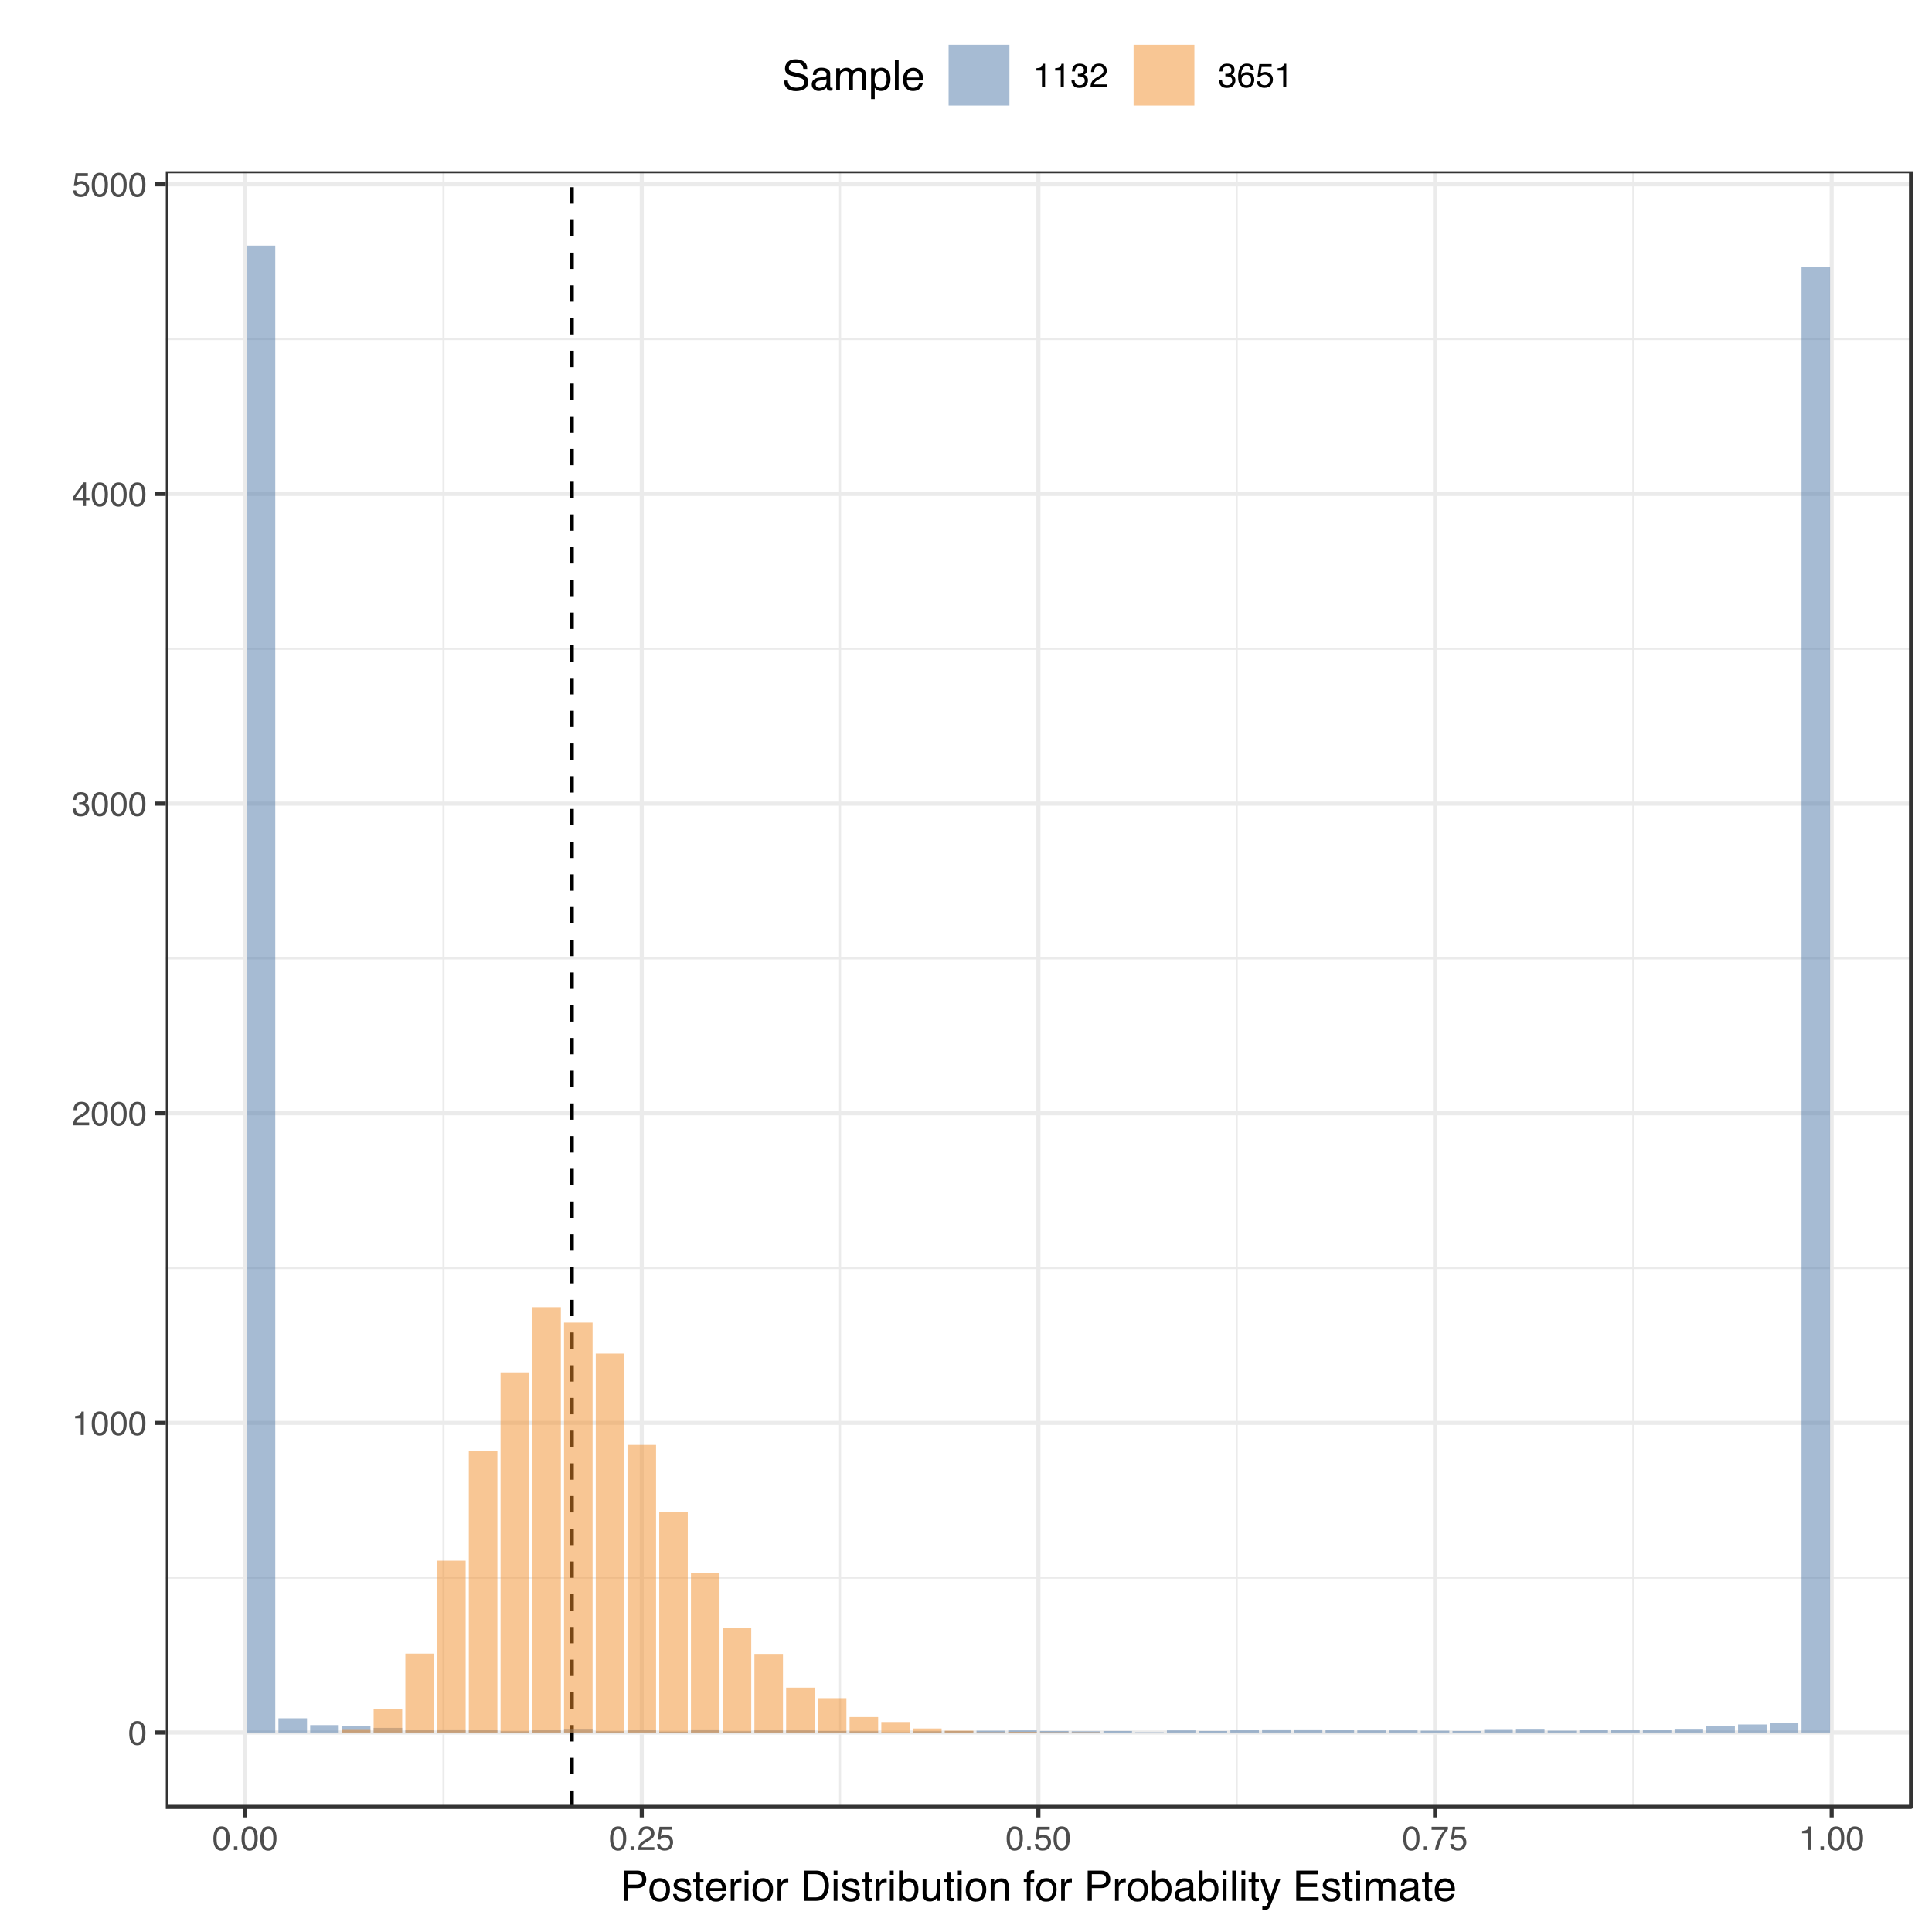 <?xml version="1.0" encoding="UTF-8"?>
<svg xmlns="http://www.w3.org/2000/svg" xmlns:xlink="http://www.w3.org/1999/xlink" width="504pt" height="504pt" viewBox="0 0 504 504" version="1.1">
<defs>
<g>
<symbol overflow="visible" id="glyph0-0">
<path style="stroke:none;" d="M 0.281 0 L 0.281 -6.312 L 5.297 -6.312 L 5.297 0 Z M 4.5 -0.797 L 4.5 -5.516 L 1.078 -5.516 L 1.078 -0.797 Z M 4.5 -0.797 "/>
</symbol>
<symbol overflow="visible" id="glyph0-1">
<path style="stroke:none;" d="M 2.375 -6.156 C 3.176 -6.156 3.754 -5.828 4.109 -5.172 C 4.379 -4.66 4.516 -3.961 4.516 -3.078 C 4.516 -2.242 4.391 -1.555 4.141 -1.016 C 3.785 -0.223 3.195 0.172 2.375 0.172 C 1.633 0.172 1.082 -0.148 0.719 -0.797 C 0.426 -1.328 0.281 -2.047 0.281 -2.953 C 0.281 -3.648 0.367 -4.25 0.547 -4.75 C 0.879 -5.688 1.488 -6.156 2.375 -6.156 Z M 2.375 -0.531 C 2.77 -0.531 3.086 -0.707 3.328 -1.062 C 3.566 -1.426 3.688 -2.086 3.688 -3.047 C 3.688 -3.754 3.598 -4.332 3.422 -4.781 C 3.254 -5.227 2.922 -5.453 2.422 -5.453 C 1.973 -5.453 1.641 -5.238 1.422 -4.812 C 1.211 -4.383 1.109 -3.754 1.109 -2.922 C 1.109 -2.297 1.176 -1.789 1.312 -1.406 C 1.52 -0.82 1.875 -0.531 2.375 -0.531 Z M 2.375 -0.531 "/>
</symbol>
<symbol overflow="visible" id="glyph0-2">
<path style="stroke:none;" d="M 0.844 -4.359 L 0.844 -4.953 C 1.395 -5.004 1.781 -5.094 2 -5.219 C 2.227 -5.344 2.395 -5.645 2.5 -6.125 L 3.109 -6.125 L 3.109 0 L 2.297 0 L 2.297 -4.359 Z M 0.844 -4.359 "/>
</symbol>
<symbol overflow="visible" id="glyph0-3">
<path style="stroke:none;" d="M 0.281 0 C 0.301 -0.531 0.406 -0.988 0.594 -1.375 C 0.789 -1.77 1.164 -2.129 1.719 -2.453 L 2.547 -2.922 C 2.91 -3.141 3.164 -3.328 3.312 -3.484 C 3.551 -3.711 3.672 -3.984 3.672 -4.297 C 3.672 -4.648 3.562 -4.93 3.344 -5.141 C 3.133 -5.359 2.848 -5.469 2.484 -5.469 C 1.961 -5.469 1.598 -5.266 1.391 -4.859 C 1.285 -4.648 1.227 -4.352 1.219 -3.969 L 0.422 -3.969 C 0.43 -4.5 0.531 -4.938 0.719 -5.281 C 1.051 -5.875 1.645 -6.172 2.5 -6.172 C 3.195 -6.172 3.707 -5.977 4.031 -5.594 C 4.363 -5.219 4.531 -4.797 4.531 -4.328 C 4.531 -3.836 4.352 -3.414 4 -3.062 C 3.801 -2.863 3.441 -2.617 2.922 -2.328 L 2.344 -2 C 2.062 -1.844 1.836 -1.695 1.672 -1.562 C 1.391 -1.312 1.211 -1.035 1.141 -0.734 L 4.5 -0.734 L 4.5 0 Z M 0.281 0 "/>
</symbol>
<symbol overflow="visible" id="glyph0-4">
<path style="stroke:none;" d="M 2.281 0.172 C 1.551 0.172 1.02 -0.023 0.688 -0.422 C 0.363 -0.828 0.203 -1.316 0.203 -1.891 L 1.016 -1.891 C 1.047 -1.492 1.117 -1.203 1.234 -1.016 C 1.441 -0.691 1.805 -0.531 2.328 -0.531 C 2.734 -0.531 3.055 -0.641 3.297 -0.859 C 3.547 -1.078 3.672 -1.359 3.672 -1.703 C 3.672 -2.129 3.539 -2.426 3.281 -2.594 C 3.031 -2.758 2.672 -2.844 2.203 -2.844 C 2.148 -2.844 2.098 -2.844 2.047 -2.844 C 1.992 -2.844 1.941 -2.844 1.891 -2.844 L 1.891 -3.516 C 1.973 -3.516 2.039 -3.508 2.094 -3.5 C 2.145 -3.5 2.203 -3.5 2.266 -3.5 C 2.555 -3.5 2.797 -3.547 2.984 -3.641 C 3.305 -3.797 3.469 -4.082 3.469 -4.5 C 3.469 -4.801 3.359 -5.035 3.141 -5.203 C 2.922 -5.367 2.672 -5.453 2.391 -5.453 C 1.867 -5.453 1.508 -5.281 1.312 -4.938 C 1.207 -4.75 1.145 -4.477 1.125 -4.125 L 0.359 -4.125 C 0.359 -4.582 0.453 -4.973 0.641 -5.297 C 0.953 -5.867 1.504 -6.156 2.297 -6.156 C 2.93 -6.156 3.422 -6.016 3.766 -5.734 C 4.109 -5.461 4.281 -5.062 4.281 -4.531 C 4.281 -4.145 4.176 -3.836 3.969 -3.609 C 3.844 -3.461 3.68 -3.348 3.484 -3.266 C 3.805 -3.172 4.055 -3 4.234 -2.75 C 4.422 -2.5 4.516 -2.191 4.516 -1.828 C 4.516 -1.234 4.316 -0.75 3.922 -0.375 C 3.535 -0.008 2.988 0.172 2.281 0.172 Z M 2.281 0.172 "/>
</symbol>
<symbol overflow="visible" id="glyph0-5">
<path style="stroke:none;" d="M 2.906 -2.172 L 2.906 -4.969 L 0.938 -2.172 Z M 2.922 0 L 2.922 -1.5 L 0.219 -1.5 L 0.219 -2.266 L 3.047 -6.172 L 3.688 -6.172 L 3.688 -2.172 L 4.594 -2.172 L 4.594 -1.5 L 3.688 -1.5 L 3.688 0 Z M 2.922 0 "/>
</symbol>
<symbol overflow="visible" id="glyph0-6">
<path style="stroke:none;" d="M 1.094 -1.562 C 1.133 -1.125 1.336 -0.82 1.703 -0.656 C 1.879 -0.57 2.094 -0.531 2.344 -0.531 C 2.801 -0.531 3.141 -0.676 3.359 -0.969 C 3.578 -1.258 3.688 -1.582 3.688 -1.938 C 3.688 -2.363 3.555 -2.691 3.297 -2.922 C 3.035 -3.16 2.719 -3.281 2.344 -3.281 C 2.082 -3.281 1.852 -3.227 1.656 -3.125 C 1.469 -3.02 1.305 -2.879 1.172 -2.703 L 0.5 -2.734 L 0.969 -6.047 L 4.172 -6.047 L 4.172 -5.297 L 1.562 -5.297 L 1.297 -3.594 C 1.43 -3.695 1.566 -3.773 1.703 -3.828 C 1.93 -3.93 2.195 -3.984 2.5 -3.984 C 3.062 -3.984 3.535 -3.801 3.922 -3.438 C 4.316 -3.07 4.516 -2.609 4.516 -2.047 C 4.516 -1.461 4.332 -0.945 3.969 -0.5 C 3.613 -0.062 3.047 0.156 2.266 0.156 C 1.754 0.156 1.305 0.016 0.922 -0.266 C 0.547 -0.547 0.332 -0.977 0.281 -1.562 Z M 1.094 -1.562 "/>
</symbol>
<symbol overflow="visible" id="glyph0-7">
<path style="stroke:none;" d="M 0.75 -0.938 L 1.656 -0.938 L 1.656 0 L 0.75 0 Z M 0.75 -0.938 "/>
</symbol>
<symbol overflow="visible" id="glyph0-8">
<path style="stroke:none;" d="M 4.594 -6.047 L 4.594 -5.375 C 4.395 -5.176 4.129 -4.836 3.797 -4.359 C 3.473 -3.891 3.188 -3.379 2.938 -2.828 C 2.688 -2.297 2.5 -1.812 2.375 -1.375 C 2.289 -1.082 2.18 -0.625 2.047 0 L 1.203 0 C 1.391 -1.176 1.816 -2.344 2.484 -3.5 C 2.879 -4.188 3.289 -4.773 3.719 -5.266 L 0.328 -5.266 L 0.328 -6.047 Z M 4.594 -6.047 "/>
</symbol>
<symbol overflow="visible" id="glyph0-9">
<path style="stroke:none;" d="M 2.578 -6.172 C 3.266 -6.172 3.742 -5.992 4.016 -5.641 C 4.285 -5.285 4.422 -4.922 4.422 -4.547 L 3.656 -4.547 C 3.602 -4.785 3.531 -4.973 3.438 -5.109 C 3.25 -5.367 2.961 -5.5 2.578 -5.5 C 2.148 -5.5 1.805 -5.297 1.547 -4.891 C 1.297 -4.492 1.156 -3.926 1.125 -3.188 C 1.301 -3.445 1.523 -3.641 1.797 -3.766 C 2.047 -3.879 2.32 -3.938 2.625 -3.938 C 3.133 -3.938 3.582 -3.77 3.969 -3.438 C 4.352 -3.113 4.547 -2.625 4.547 -1.969 C 4.547 -1.414 4.363 -0.922 4 -0.484 C 3.633 -0.055 3.117 0.156 2.453 0.156 C 1.867 0.156 1.367 -0.062 0.953 -0.5 C 0.535 -0.938 0.328 -1.672 0.328 -2.703 C 0.328 -3.461 0.422 -4.109 0.609 -4.641 C 0.961 -5.66 1.617 -6.172 2.578 -6.172 Z M 2.516 -0.531 C 2.922 -0.531 3.223 -0.664 3.422 -0.938 C 3.629 -1.207 3.734 -1.531 3.734 -1.906 C 3.734 -2.219 3.641 -2.516 3.453 -2.797 C 3.273 -3.086 2.953 -3.234 2.484 -3.234 C 2.148 -3.234 1.859 -3.125 1.609 -2.906 C 1.359 -2.688 1.234 -2.352 1.234 -1.906 C 1.234 -1.52 1.344 -1.191 1.562 -0.922 C 1.789 -0.66 2.109 -0.531 2.516 -0.531 Z M 2.516 -0.531 "/>
</symbol>
<symbol overflow="visible" id="glyph1-0">
<path style="stroke:none;" d="M 0.359 0 L 0.359 -7.891 L 6.625 -7.891 L 6.625 0 Z M 5.625 -0.984 L 5.625 -6.906 L 1.344 -6.906 L 1.344 -0.984 Z M 5.625 -0.984 "/>
</symbol>
<symbol overflow="visible" id="glyph1-1">
<path style="stroke:none;" d="M 0.938 -7.891 L 4.484 -7.891 C 5.191 -7.891 5.758 -7.691 6.188 -7.297 C 6.613 -6.898 6.828 -6.344 6.828 -5.625 C 6.828 -5.008 6.633 -4.473 6.25 -4.016 C 5.875 -3.555 5.285 -3.328 4.484 -3.328 L 2.016 -3.328 L 2.016 0 L 0.938 0 Z M 5.75 -5.625 C 5.75 -6.207 5.535 -6.602 5.109 -6.812 C 4.867 -6.914 4.547 -6.969 4.141 -6.969 L 2.016 -6.969 L 2.016 -4.234 L 4.141 -4.234 C 4.617 -4.234 5.004 -4.332 5.297 -4.531 C 5.598 -4.738 5.75 -5.102 5.75 -5.625 Z M 5.75 -5.625 "/>
</symbol>
<symbol overflow="visible" id="glyph1-2">
<path style="stroke:none;" d="M 2.984 -0.625 C 3.629 -0.625 4.07 -0.863 4.312 -1.344 C 4.551 -1.832 4.672 -2.375 4.672 -2.969 C 4.672 -3.508 4.582 -3.945 4.406 -4.281 C 4.133 -4.812 3.664 -5.078 3 -5.078 C 2.406 -5.078 1.973 -4.848 1.703 -4.391 C 1.441 -3.941 1.312 -3.398 1.312 -2.766 C 1.312 -2.148 1.441 -1.641 1.703 -1.234 C 1.973 -0.828 2.398 -0.625 2.984 -0.625 Z M 3.031 -5.922 C 3.77 -5.922 4.395 -5.672 4.906 -5.172 C 5.414 -4.68 5.672 -3.957 5.672 -3 C 5.672 -2.07 5.445 -1.305 5 -0.703 C 4.551 -0.098 3.852 0.203 2.906 0.203 C 2.113 0.203 1.484 -0.062 1.016 -0.594 C 0.547 -1.125 0.312 -1.844 0.312 -2.75 C 0.312 -3.719 0.555 -4.488 1.047 -5.062 C 1.535 -5.633 2.195 -5.922 3.031 -5.922 Z M 3 -5.891 Z M 3 -5.891 "/>
</symbol>
<symbol overflow="visible" id="glyph1-3">
<path style="stroke:none;" d="M 1.281 -1.812 C 1.312 -1.488 1.395 -1.238 1.531 -1.062 C 1.77 -0.75 2.191 -0.594 2.797 -0.594 C 3.148 -0.594 3.461 -0.672 3.734 -0.828 C 4.004 -0.984 4.141 -1.223 4.141 -1.547 C 4.141 -1.797 4.031 -1.984 3.812 -2.109 C 3.676 -2.191 3.398 -2.285 2.984 -2.391 L 2.219 -2.578 C 1.727 -2.703 1.367 -2.836 1.141 -2.984 C 0.723 -3.254 0.516 -3.617 0.516 -4.078 C 0.516 -4.617 0.707 -5.055 1.094 -5.391 C 1.488 -5.734 2.02 -5.906 2.688 -5.906 C 3.551 -5.906 4.176 -5.648 4.562 -5.141 C 4.801 -4.816 4.914 -4.469 4.906 -4.094 L 4 -4.094 C 3.977 -4.312 3.898 -4.508 3.766 -4.688 C 3.547 -4.945 3.16 -5.078 2.609 -5.078 C 2.242 -5.078 1.969 -5.004 1.781 -4.859 C 1.594 -4.723 1.5 -4.539 1.5 -4.312 C 1.5 -4.062 1.625 -3.863 1.875 -3.719 C 2.008 -3.625 2.219 -3.539 2.5 -3.469 L 3.141 -3.312 C 3.836 -3.145 4.301 -2.984 4.531 -2.828 C 4.914 -2.578 5.109 -2.191 5.109 -1.672 C 5.109 -1.148 4.91 -0.703 4.516 -0.328 C 4.129 0.035 3.539 0.219 2.75 0.219 C 1.895 0.219 1.285 0.023 0.922 -0.359 C 0.566 -0.754 0.379 -1.238 0.359 -1.812 Z M 2.719 -5.891 Z M 2.719 -5.891 "/>
</symbol>
<symbol overflow="visible" id="glyph1-4">
<path style="stroke:none;" d="M 0.906 -7.359 L 1.875 -7.359 L 1.875 -5.75 L 2.797 -5.75 L 2.797 -4.969 L 1.875 -4.969 L 1.875 -1.203 C 1.875 -1.004 1.941 -0.875 2.078 -0.812 C 2.16 -0.77 2.285 -0.75 2.453 -0.75 C 2.504 -0.75 2.555 -0.75 2.609 -0.75 C 2.66 -0.75 2.723 -0.754 2.797 -0.766 L 2.797 0 C 2.68 0.031 2.562 0.051 2.438 0.062 C 2.32 0.082 2.195 0.094 2.062 0.094 C 1.613 0.094 1.305 -0.02 1.141 -0.25 C 0.984 -0.488 0.906 -0.789 0.906 -1.156 L 0.906 -4.969 L 0.125 -4.969 L 0.125 -5.75 L 0.906 -5.75 Z M 0.906 -7.359 "/>
</symbol>
<symbol overflow="visible" id="glyph1-5">
<path style="stroke:none;" d="M 3.109 -5.875 C 3.516 -5.875 3.906 -5.781 4.281 -5.594 C 4.664 -5.406 4.961 -5.156 5.172 -4.844 C 5.359 -4.562 5.484 -4.223 5.547 -3.828 C 5.609 -3.566 5.641 -3.145 5.641 -2.562 L 1.422 -2.562 C 1.441 -1.977 1.578 -1.508 1.828 -1.156 C 2.086 -0.812 2.488 -0.641 3.031 -0.641 C 3.539 -0.641 3.945 -0.805 4.25 -1.141 C 4.414 -1.328 4.535 -1.551 4.609 -1.812 L 5.562 -1.812 C 5.531 -1.594 5.441 -1.352 5.297 -1.094 C 5.16 -0.832 5.004 -0.625 4.828 -0.469 C 4.535 -0.176 4.176 0.02 3.75 0.125 C 3.508 0.176 3.242 0.203 2.953 0.203 C 2.234 0.203 1.625 -0.055 1.125 -0.578 C 0.633 -1.098 0.391 -1.828 0.391 -2.766 C 0.391 -3.691 0.641 -4.441 1.141 -5.016 C 1.641 -5.586 2.297 -5.875 3.109 -5.875 Z M 4.641 -3.328 C 4.609 -3.754 4.52 -4.094 4.375 -4.344 C 4.102 -4.801 3.66 -5.031 3.047 -5.031 C 2.598 -5.031 2.223 -4.867 1.922 -4.547 C 1.629 -4.234 1.473 -3.828 1.453 -3.328 Z M 3.016 -5.891 Z M 3.016 -5.891 "/>
</symbol>
<symbol overflow="visible" id="glyph1-6">
<path style="stroke:none;" d="M 0.734 -5.75 L 1.656 -5.75 L 1.656 -4.766 C 1.727 -4.953 1.91 -5.18 2.203 -5.453 C 2.492 -5.734 2.832 -5.875 3.219 -5.875 C 3.238 -5.875 3.27 -5.875 3.312 -5.875 C 3.352 -5.875 3.426 -5.867 3.531 -5.859 L 3.531 -4.828 C 3.477 -4.836 3.426 -4.844 3.375 -4.844 C 3.32 -4.852 3.27 -4.859 3.219 -4.859 C 2.727 -4.859 2.352 -4.703 2.094 -4.391 C 1.832 -4.078 1.703 -3.719 1.703 -3.312 L 1.703 0 L 0.734 0 Z M 0.734 -5.75 "/>
</symbol>
<symbol overflow="visible" id="glyph1-7">
<path style="stroke:none;" d="M 0.703 -5.719 L 1.688 -5.719 L 1.688 0 L 0.703 0 Z M 0.703 -7.891 L 1.688 -7.891 L 1.688 -6.797 L 0.703 -6.797 Z M 0.703 -7.891 "/>
</symbol>
<symbol overflow="visible" id="glyph1-8">
<path style="stroke:none;" d=""/>
</symbol>
<symbol overflow="visible" id="glyph1-9">
<path style="stroke:none;" d="M 3.875 -0.906 C 4.227 -0.906 4.523 -0.945 4.766 -1.031 C 5.172 -1.164 5.508 -1.43 5.781 -1.828 C 5.988 -2.148 6.141 -2.562 6.234 -3.062 C 6.285 -3.352 6.312 -3.629 6.312 -3.891 C 6.312 -4.859 6.117 -5.613 5.734 -6.156 C 5.348 -6.695 4.723 -6.969 3.859 -6.969 L 1.953 -6.969 L 1.953 -0.906 Z M 0.891 -7.891 L 4.078 -7.891 C 5.16 -7.891 6.004 -7.504 6.609 -6.734 C 7.141 -6.035 7.406 -5.145 7.406 -4.062 C 7.406 -3.227 7.25 -2.473 6.938 -1.797 C 6.383 -0.598 5.43 0 4.078 0 L 0.891 0 Z M 0.891 -7.891 "/>
</symbol>
<symbol overflow="visible" id="glyph1-10">
<path style="stroke:none;" d="M 0.641 -7.922 L 1.578 -7.922 L 1.578 -5.047 C 1.785 -5.328 2.035 -5.539 2.328 -5.688 C 2.617 -5.832 2.938 -5.906 3.281 -5.906 C 4 -5.906 4.582 -5.656 5.031 -5.156 C 5.477 -4.664 5.703 -3.941 5.703 -2.984 C 5.703 -2.078 5.477 -1.32 5.031 -0.719 C 4.594 -0.113 3.984 0.188 3.203 0.188 C 2.766 0.188 2.395 0.078 2.094 -0.141 C 1.914 -0.266 1.727 -0.461 1.531 -0.734 L 1.531 0 L 0.641 0 Z M 3.141 -0.672 C 3.672 -0.672 4.062 -0.879 4.312 -1.297 C 4.57 -1.711 4.703 -2.258 4.703 -2.938 C 4.703 -3.539 4.57 -4.039 4.312 -4.438 C 4.062 -4.832 3.68 -5.031 3.172 -5.031 C 2.734 -5.031 2.348 -4.867 2.016 -4.547 C 1.68 -4.223 1.516 -3.688 1.516 -2.938 C 1.516 -2.395 1.582 -1.957 1.719 -1.625 C 1.977 -0.988 2.453 -0.672 3.141 -0.672 Z M 3.141 -0.672 "/>
</symbol>
<symbol overflow="visible" id="glyph1-11">
<path style="stroke:none;" d="M 1.672 -5.75 L 1.672 -1.938 C 1.672 -1.645 1.719 -1.406 1.812 -1.219 C 1.988 -0.875 2.312 -0.703 2.781 -0.703 C 3.445 -0.703 3.906 -1 4.156 -1.594 C 4.281 -1.914 4.344 -2.359 4.344 -2.922 L 4.344 -5.75 L 5.312 -5.75 L 5.312 0 L 4.406 0 L 4.422 -0.844 C 4.297 -0.625 4.141 -0.441 3.953 -0.297 C 3.578 0.004 3.129 0.156 2.609 0.156 C 1.785 0.156 1.223 -0.117 0.922 -0.672 C 0.766 -0.961 0.688 -1.352 0.688 -1.844 L 0.688 -5.75 Z M 3 -5.891 Z M 3 -5.891 "/>
</symbol>
<symbol overflow="visible" id="glyph1-12">
<path style="stroke:none;" d="M 0.703 -5.75 L 1.625 -5.75 L 1.625 -4.938 C 1.895 -5.27 2.18 -5.508 2.484 -5.656 C 2.797 -5.801 3.133 -5.875 3.5 -5.875 C 4.32 -5.875 4.875 -5.594 5.156 -5.031 C 5.312 -4.719 5.391 -4.27 5.391 -3.688 L 5.391 0 L 4.422 0 L 4.422 -3.625 C 4.422 -3.977 4.367 -4.258 4.266 -4.469 C 4.086 -4.832 3.773 -5.016 3.328 -5.016 C 3.098 -5.016 2.91 -4.988 2.766 -4.938 C 2.492 -4.863 2.258 -4.707 2.062 -4.469 C 1.906 -4.281 1.801 -4.082 1.75 -3.875 C 1.695 -3.676 1.672 -3.391 1.672 -3.016 L 1.672 0 L 0.703 0 Z M 2.984 -5.891 Z M 2.984 -5.891 "/>
</symbol>
<symbol overflow="visible" id="glyph1-13">
<path style="stroke:none;" d="M 0.953 -6.625 C 0.961 -7.031 1.031 -7.328 1.156 -7.516 C 1.383 -7.836 1.82 -8 2.469 -8 C 2.531 -8 2.594 -8 2.656 -8 C 2.719 -8 2.789 -7.992 2.875 -7.984 L 2.875 -7.094 C 2.77 -7.102 2.695 -7.109 2.656 -7.109 C 2.613 -7.109 2.57 -7.109 2.531 -7.109 C 2.238 -7.109 2.062 -7.031 2 -6.875 C 1.945 -6.727 1.922 -6.344 1.922 -5.719 L 2.875 -5.719 L 2.875 -4.969 L 1.906 -4.969 L 1.906 0 L 0.953 0 L 0.953 -4.969 L 0.156 -4.969 L 0.156 -5.719 L 0.953 -5.719 Z M 0.953 -6.625 "/>
</symbol>
<symbol overflow="visible" id="glyph1-14">
<path style="stroke:none;" d="M 1.453 -1.531 C 1.453 -1.25 1.551 -1.023 1.75 -0.859 C 1.957 -0.703 2.203 -0.625 2.484 -0.625 C 2.816 -0.625 3.145 -0.703 3.469 -0.859 C 4.008 -1.117 4.281 -1.551 4.281 -2.156 L 4.281 -2.922 C 4.156 -2.848 4 -2.785 3.812 -2.734 C 3.633 -2.691 3.453 -2.656 3.266 -2.625 L 2.688 -2.562 C 2.332 -2.508 2.066 -2.438 1.891 -2.344 C 1.598 -2.164 1.453 -1.895 1.453 -1.531 Z M 3.797 -3.484 C 4.016 -3.516 4.16 -3.609 4.234 -3.766 C 4.273 -3.848 4.297 -3.973 4.297 -4.141 C 4.297 -4.461 4.176 -4.695 3.938 -4.844 C 3.707 -5 3.375 -5.078 2.938 -5.078 C 2.438 -5.078 2.082 -4.941 1.875 -4.672 C 1.75 -4.516 1.672 -4.289 1.641 -4 L 0.734 -4 C 0.754 -4.707 0.984 -5.195 1.422 -5.469 C 1.867 -5.75 2.383 -5.891 2.969 -5.891 C 3.645 -5.891 4.191 -5.758 4.609 -5.5 C 5.035 -5.25 5.25 -4.848 5.25 -4.297 L 5.25 -0.984 C 5.25 -0.891 5.266 -0.812 5.297 -0.75 C 5.336 -0.688 5.426 -0.656 5.562 -0.656 C 5.602 -0.656 5.648 -0.656 5.703 -0.656 C 5.766 -0.664 5.82 -0.676 5.875 -0.688 L 5.875 0.031 C 5.727 0.07 5.613 0.098 5.531 0.109 C 5.457 0.117 5.352 0.125 5.219 0.125 C 4.883 0.125 4.641 0.004 4.484 -0.234 C 4.41 -0.359 4.359 -0.535 4.328 -0.766 C 4.129 -0.504 3.844 -0.281 3.469 -0.094 C 3.102 0.094 2.695 0.188 2.25 0.188 C 1.719 0.188 1.281 0.023 0.938 -0.297 C 0.602 -0.617 0.438 -1.023 0.438 -1.516 C 0.438 -2.047 0.602 -2.457 0.938 -2.75 C 1.27 -3.039 1.707 -3.223 2.25 -3.297 Z M 2.984 -5.891 Z M 2.984 -5.891 "/>
</symbol>
<symbol overflow="visible" id="glyph1-15">
<path style="stroke:none;" d="M 0.734 -7.891 L 1.703 -7.891 L 1.703 0 L 0.734 0 Z M 0.734 -7.891 "/>
</symbol>
<symbol overflow="visible" id="glyph1-16">
<path style="stroke:none;" d="M 4.297 -5.75 L 5.375 -5.75 C 5.238 -5.383 4.938 -4.547 4.469 -3.234 C 4.113 -2.242 3.816 -1.438 3.578 -0.812 C 3.023 0.656 2.633 1.551 2.406 1.875 C 2.176 2.195 1.781 2.359 1.219 2.359 C 1.082 2.359 0.977 2.352 0.906 2.344 C 0.832 2.332 0.742 2.312 0.641 2.281 L 0.641 1.406 C 0.805 1.445 0.926 1.473 1 1.484 C 1.07 1.492 1.141 1.5 1.203 1.5 C 1.379 1.5 1.508 1.469 1.594 1.406 C 1.676 1.352 1.75 1.285 1.812 1.203 C 1.82 1.172 1.883 1.02 2 0.75 C 2.113 0.488 2.191 0.297 2.234 0.172 L 0.109 -5.75 L 1.203 -5.75 L 2.75 -1.062 Z M 2.75 -5.891 Z M 2.75 -5.891 "/>
</symbol>
<symbol overflow="visible" id="glyph1-17">
<path style="stroke:none;" d="M 0.938 -7.891 L 6.688 -7.891 L 6.688 -6.922 L 1.984 -6.922 L 1.984 -4.531 L 6.344 -4.531 L 6.344 -3.609 L 1.984 -3.609 L 1.984 -0.938 L 6.766 -0.938 L 6.766 0 L 0.938 0 Z M 3.859 -7.891 Z M 3.859 -7.891 "/>
</symbol>
<symbol overflow="visible" id="glyph1-18">
<path style="stroke:none;" d="M 0.703 -5.75 L 1.672 -5.75 L 1.672 -4.938 C 1.898 -5.219 2.102 -5.422 2.281 -5.547 C 2.602 -5.766 2.969 -5.875 3.375 -5.875 C 3.832 -5.875 4.203 -5.766 4.484 -5.547 C 4.641 -5.41 4.781 -5.219 4.906 -4.969 C 5.125 -5.281 5.379 -5.508 5.672 -5.656 C 5.961 -5.801 6.285 -5.875 6.641 -5.875 C 7.41 -5.875 7.938 -5.598 8.219 -5.047 C 8.375 -4.742 8.453 -4.336 8.453 -3.828 L 8.453 0 L 7.438 0 L 7.438 -4 C 7.438 -4.383 7.344 -4.645 7.156 -4.781 C 6.969 -4.926 6.734 -5 6.453 -5 C 6.078 -5 5.75 -4.867 5.469 -4.609 C 5.195 -4.359 5.062 -3.938 5.062 -3.344 L 5.062 0 L 4.078 0 L 4.078 -3.75 C 4.078 -4.145 4.031 -4.43 3.938 -4.609 C 3.789 -4.879 3.52 -5.016 3.125 -5.016 C 2.758 -5.016 2.426 -4.867 2.125 -4.578 C 1.82 -4.297 1.672 -3.785 1.672 -3.047 L 1.672 0 L 0.703 0 Z M 0.703 -5.75 "/>
</symbol>
<symbol overflow="visible" id="glyph1-19">
<path style="stroke:none;" d="M 1.531 -2.547 C 1.562 -2.098 1.672 -1.734 1.859 -1.453 C 2.211 -0.93 2.836 -0.672 3.734 -0.672 C 4.129 -0.672 4.492 -0.727 4.828 -0.844 C 5.461 -1.062 5.781 -1.457 5.781 -2.031 C 5.781 -2.469 5.645 -2.773 5.375 -2.953 C 5.102 -3.129 4.676 -3.285 4.094 -3.422 L 3.031 -3.656 C 2.332 -3.82 1.836 -4 1.547 -4.188 C 1.047 -4.508 0.797 -5 0.797 -5.656 C 0.797 -6.363 1.039 -6.945 1.531 -7.406 C 2.02 -7.863 2.711 -8.094 3.609 -8.094 C 4.441 -8.094 5.145 -7.891 5.719 -7.484 C 6.301 -7.086 6.594 -6.453 6.594 -5.578 L 5.594 -5.578 C 5.531 -5.992 5.414 -6.316 5.25 -6.547 C 4.914 -6.961 4.359 -7.172 3.578 -7.172 C 2.953 -7.172 2.5 -7.035 2.219 -6.766 C 1.945 -6.504 1.812 -6.195 1.812 -5.844 C 1.812 -5.457 1.973 -5.176 2.297 -5 C 2.504 -4.883 2.984 -4.738 3.734 -4.562 L 4.828 -4.312 C 5.367 -4.188 5.781 -4.02 6.062 -3.812 C 6.57 -3.445 6.828 -2.91 6.828 -2.203 C 6.828 -1.328 6.508 -0.703 5.875 -0.328 C 5.238 0.047 4.5 0.234 3.656 0.234 C 2.676 0.234 1.906 -0.016 1.344 -0.516 C 0.789 -1.016 0.52 -1.691 0.531 -2.547 Z M 3.703 -8.109 Z M 3.703 -8.109 "/>
</symbol>
<symbol overflow="visible" id="glyph1-20">
<path style="stroke:none;" d="M 3.141 -0.656 C 3.586 -0.656 3.957 -0.844 4.25 -1.219 C 4.551 -1.594 4.703 -2.156 4.703 -2.906 C 4.703 -3.363 4.641 -3.758 4.516 -4.094 C 4.266 -4.727 3.805 -5.047 3.141 -5.047 C 2.461 -5.047 2.004 -4.711 1.766 -4.047 C 1.629 -3.68 1.562 -3.223 1.562 -2.672 C 1.562 -2.234 1.629 -1.859 1.766 -1.547 C 2.016 -0.953 2.473 -0.656 3.141 -0.656 Z M 0.641 -5.719 L 1.578 -5.719 L 1.578 -4.969 C 1.766 -5.227 1.973 -5.426 2.203 -5.562 C 2.535 -5.781 2.922 -5.891 3.359 -5.891 C 4.004 -5.891 4.555 -5.641 5.016 -5.141 C 5.473 -4.641 5.703 -3.926 5.703 -3 C 5.703 -1.75 5.375 -0.852 4.719 -0.312 C 4.301 0.02 3.816 0.188 3.266 0.188 C 2.828 0.188 2.461 0.094 2.172 -0.094 C 2.004 -0.195 1.812 -0.379 1.594 -0.641 L 1.594 2.297 L 0.641 2.297 Z M 0.641 -5.719 "/>
</symbol>
</g>
<clipPath id="clip1">
  <path d="M 43.25 411 L 499 411 L 499 412 L 43.25 412 Z M 43.25 411 "/>
</clipPath>
<clipPath id="clip2">
  <path d="M 43.25 330 L 499 330 L 499 332 L 43.25 332 Z M 43.25 330 "/>
</clipPath>
<clipPath id="clip3">
  <path d="M 43.25 249 L 499 249 L 499 251 L 43.25 251 Z M 43.25 249 "/>
</clipPath>
<clipPath id="clip4">
  <path d="M 43.25 168 L 499 168 L 499 170 L 43.25 170 Z M 43.25 168 "/>
</clipPath>
<clipPath id="clip5">
  <path d="M 43.25 88 L 499 88 L 499 89 L 43.25 89 Z M 43.25 88 "/>
</clipPath>
<clipPath id="clip6">
  <path d="M 115 44.676 L 116 44.676 L 116 472 L 115 472 Z M 115 44.676 "/>
</clipPath>
<clipPath id="clip7">
  <path d="M 218 44.676 L 220 44.676 L 220 472 L 218 472 Z M 218 44.676 "/>
</clipPath>
<clipPath id="clip8">
  <path d="M 322 44.676 L 323 44.676 L 323 472 L 322 472 Z M 322 44.676 "/>
</clipPath>
<clipPath id="clip9">
  <path d="M 425 44.676 L 427 44.676 L 427 472 L 425 472 Z M 425 44.676 "/>
</clipPath>
<clipPath id="clip10">
  <path d="M 43.25 451 L 499.52 451 L 499.52 453 L 43.25 453 Z M 43.25 451 "/>
</clipPath>
<clipPath id="clip11">
  <path d="M 43.25 370 L 499.52 370 L 499.52 372 L 43.25 372 Z M 43.25 370 "/>
</clipPath>
<clipPath id="clip12">
  <path d="M 43.25 289 L 499.52 289 L 499.52 291 L 43.25 291 Z M 43.25 289 "/>
</clipPath>
<clipPath id="clip13">
  <path d="M 43.25 209 L 499.52 209 L 499.52 211 L 43.25 211 Z M 43.25 209 "/>
</clipPath>
<clipPath id="clip14">
  <path d="M 43.25 128 L 499.52 128 L 499.52 130 L 43.25 130 Z M 43.25 128 "/>
</clipPath>
<clipPath id="clip15">
  <path d="M 43.25 47 L 499.52 47 L 499.52 49 L 43.25 49 Z M 43.25 47 "/>
</clipPath>
<clipPath id="clip16">
  <path d="M 63 44.676 L 65 44.676 L 65 472 L 63 472 Z M 63 44.676 "/>
</clipPath>
<clipPath id="clip17">
  <path d="M 166 44.676 L 168 44.676 L 168 472 L 166 472 Z M 166 44.676 "/>
</clipPath>
<clipPath id="clip18">
  <path d="M 270 44.676 L 272 44.676 L 272 472 L 270 472 Z M 270 44.676 "/>
</clipPath>
<clipPath id="clip19">
  <path d="M 373 44.676 L 375 44.676 L 375 472 L 373 472 Z M 373 44.676 "/>
</clipPath>
<clipPath id="clip20">
  <path d="M 477 44.676 L 479 44.676 L 479 472 L 477 472 Z M 477 44.676 "/>
</clipPath>
<clipPath id="clip21">
  <path d="M 148 44.676 L 150 44.676 L 150 472 L 148 472 Z M 148 44.676 "/>
</clipPath>
<clipPath id="clip22">
  <path d="M 43.25 44.676 L 499.52 44.676 L 499.52 472 L 43.25 472 Z M 43.25 44.676 "/>
</clipPath>
</defs>
<g id="surface21">
<g clip-path="url(#clip1)" clip-rule="nonzero">
<path style="fill:none;stroke-width:0.533;stroke-linecap:butt;stroke-linejoin:round;stroke:rgb(92.157%,92.157%,92.157%);stroke-opacity:1;stroke-miterlimit:10;" d="M 43.25 411.582 L 498.52 411.582 "/>
</g>
<g clip-path="url(#clip2)" clip-rule="nonzero">
<path style="fill:none;stroke-width:0.533;stroke-linecap:butt;stroke-linejoin:round;stroke:rgb(92.157%,92.157%,92.157%);stroke-opacity:1;stroke-miterlimit:10;" d="M 43.25 330.805 L 498.52 330.805 "/>
</g>
<g clip-path="url(#clip3)" clip-rule="nonzero">
<path style="fill:none;stroke-width:0.533;stroke-linecap:butt;stroke-linejoin:round;stroke:rgb(92.157%,92.157%,92.157%);stroke-opacity:1;stroke-miterlimit:10;" d="M 43.25 250.023 L 498.52 250.023 "/>
</g>
<g clip-path="url(#clip4)" clip-rule="nonzero">
<path style="fill:none;stroke-width:0.533;stroke-linecap:butt;stroke-linejoin:round;stroke:rgb(92.157%,92.157%,92.157%);stroke-opacity:1;stroke-miterlimit:10;" d="M 43.25 169.246 L 498.52 169.246 "/>
</g>
<g clip-path="url(#clip5)" clip-rule="nonzero">
<path style="fill:none;stroke-width:0.533;stroke-linecap:butt;stroke-linejoin:round;stroke:rgb(92.157%,92.157%,92.157%);stroke-opacity:1;stroke-miterlimit:10;" d="M 43.25 88.469 L 498.52 88.469 "/>
</g>
<g clip-path="url(#clip6)" clip-rule="nonzero">
<path style="fill:none;stroke-width:0.533;stroke-linecap:butt;stroke-linejoin:round;stroke:rgb(92.157%,92.157%,92.157%);stroke-opacity:1;stroke-miterlimit:10;" d="M 115.68 471.367 L 115.68 44.676 "/>
</g>
<g clip-path="url(#clip7)" clip-rule="nonzero">
<path style="fill:none;stroke-width:0.533;stroke-linecap:butt;stroke-linejoin:round;stroke:rgb(92.157%,92.157%,92.157%);stroke-opacity:1;stroke-miterlimit:10;" d="M 219.152 471.367 L 219.152 44.676 "/>
</g>
<g clip-path="url(#clip8)" clip-rule="nonzero">
<path style="fill:none;stroke-width:0.533;stroke-linecap:butt;stroke-linejoin:round;stroke:rgb(92.157%,92.157%,92.157%);stroke-opacity:1;stroke-miterlimit:10;" d="M 322.621 471.367 L 322.621 44.676 "/>
</g>
<g clip-path="url(#clip9)" clip-rule="nonzero">
<path style="fill:none;stroke-width:0.533;stroke-linecap:butt;stroke-linejoin:round;stroke:rgb(92.157%,92.157%,92.157%);stroke-opacity:1;stroke-miterlimit:10;" d="M 426.09 471.367 L 426.09 44.676 "/>
</g>
<g clip-path="url(#clip10)" clip-rule="nonzero">
<path style="fill:none;stroke-width:1.067;stroke-linecap:butt;stroke-linejoin:round;stroke:rgb(92.157%,92.157%,92.157%);stroke-opacity:1;stroke-miterlimit:10;" d="M 43.25 451.973 L 498.52 451.973 "/>
</g>
<g clip-path="url(#clip11)" clip-rule="nonzero">
<path style="fill:none;stroke-width:1.067;stroke-linecap:butt;stroke-linejoin:round;stroke:rgb(92.157%,92.157%,92.157%);stroke-opacity:1;stroke-miterlimit:10;" d="M 43.25 371.191 L 498.52 371.191 "/>
</g>
<g clip-path="url(#clip12)" clip-rule="nonzero">
<path style="fill:none;stroke-width:1.067;stroke-linecap:butt;stroke-linejoin:round;stroke:rgb(92.157%,92.157%,92.157%);stroke-opacity:1;stroke-miterlimit:10;" d="M 43.25 290.414 L 498.52 290.414 "/>
</g>
<g clip-path="url(#clip13)" clip-rule="nonzero">
<path style="fill:none;stroke-width:1.067;stroke-linecap:butt;stroke-linejoin:round;stroke:rgb(92.157%,92.157%,92.157%);stroke-opacity:1;stroke-miterlimit:10;" d="M 43.25 209.637 L 498.52 209.637 "/>
</g>
<g clip-path="url(#clip14)" clip-rule="nonzero">
<path style="fill:none;stroke-width:1.067;stroke-linecap:butt;stroke-linejoin:round;stroke:rgb(92.157%,92.157%,92.157%);stroke-opacity:1;stroke-miterlimit:10;" d="M 43.25 128.855 L 498.52 128.855 "/>
</g>
<g clip-path="url(#clip15)" clip-rule="nonzero">
<path style="fill:none;stroke-width:1.067;stroke-linecap:butt;stroke-linejoin:round;stroke:rgb(92.157%,92.157%,92.157%);stroke-opacity:1;stroke-miterlimit:10;" d="M 43.25 48.078 L 498.52 48.078 "/>
</g>
<g clip-path="url(#clip16)" clip-rule="nonzero">
<path style="fill:none;stroke-width:1.067;stroke-linecap:butt;stroke-linejoin:round;stroke:rgb(92.157%,92.157%,92.157%);stroke-opacity:1;stroke-miterlimit:10;" d="M 63.945 471.367 L 63.945 44.676 "/>
</g>
<g clip-path="url(#clip17)" clip-rule="nonzero">
<path style="fill:none;stroke-width:1.067;stroke-linecap:butt;stroke-linejoin:round;stroke:rgb(92.157%,92.157%,92.157%);stroke-opacity:1;stroke-miterlimit:10;" d="M 167.414 471.367 L 167.414 44.676 "/>
</g>
<g clip-path="url(#clip18)" clip-rule="nonzero">
<path style="fill:none;stroke-width:1.067;stroke-linecap:butt;stroke-linejoin:round;stroke:rgb(92.157%,92.157%,92.157%);stroke-opacity:1;stroke-miterlimit:10;" d="M 270.887 471.367 L 270.887 44.676 "/>
</g>
<g clip-path="url(#clip19)" clip-rule="nonzero">
<path style="fill:none;stroke-width:1.067;stroke-linecap:butt;stroke-linejoin:round;stroke:rgb(92.157%,92.157%,92.157%);stroke-opacity:1;stroke-miterlimit:10;" d="M 374.355 471.367 L 374.355 44.676 "/>
</g>
<g clip-path="url(#clip20)" clip-rule="nonzero">
<path style="fill:none;stroke-width:1.067;stroke-linecap:butt;stroke-linejoin:round;stroke:rgb(92.157%,92.157%,92.157%);stroke-opacity:1;stroke-miterlimit:10;" d="M 477.828 471.367 L 477.828 44.676 "/>
</g>
<g clip-path="url(#clip21)" clip-rule="nonzero">
<path style="fill:none;stroke-width:1.067;stroke-linecap:butt;stroke-linejoin:round;stroke:rgb(0%,0%,0%);stroke-opacity:1;stroke-dasharray:4.268,4.268;stroke-miterlimit:10;" d="M 149.156 471.367 L 149.156 44.676 "/>
</g>
<path style=" stroke:none;fill-rule:nonzero;fill:rgb(30.588%,47.451%,65.49%);fill-opacity:0.502;" d="M 64.359 451.973 L 71.809 451.973 L 71.809 64.074 L 64.359 64.074 Z M 64.359 451.973 "/>
<path style=" stroke:none;fill-rule:nonzero;fill:rgb(30.588%,47.451%,65.49%);fill-opacity:0.502;" d="M 72.637 451.973 L 80.086 451.973 L 80.086 448.258 L 72.637 448.258 Z M 72.637 451.973 "/>
<path style=" stroke:none;fill-rule:nonzero;fill:rgb(30.588%,47.451%,65.49%);fill-opacity:0.502;" d="M 80.914 451.973 L 88.363 451.973 L 88.363 450.035 L 80.914 450.035 Z M 80.914 451.973 "/>
<path style=" stroke:none;fill-rule:nonzero;fill:rgb(30.588%,47.451%,65.49%);fill-opacity:0.502;" d="M 89.191 451.973 L 96.641 451.973 L 96.641 450.277 L 89.191 450.277 Z M 89.191 451.973 "/>
<path style=" stroke:none;fill-rule:nonzero;fill:rgb(30.588%,47.451%,65.49%);fill-opacity:0.502;" d="M 97.469 451.973 L 104.918 451.973 L 104.918 450.762 L 97.469 450.762 Z M 97.469 451.973 "/>
<path style=" stroke:none;fill-rule:nonzero;fill:rgb(30.588%,47.451%,65.49%);fill-opacity:0.502;" d="M 105.746 451.973 L 113.195 451.973 L 113.195 451.246 L 105.746 451.246 Z M 105.746 451.973 "/>
<path style=" stroke:none;fill-rule:nonzero;fill:rgb(30.588%,47.451%,65.49%);fill-opacity:0.502;" d="M 114.023 451.973 L 121.473 451.973 L 121.473 451.164 L 114.023 451.164 Z M 114.023 451.973 "/>
<path style=" stroke:none;fill-rule:nonzero;fill:rgb(30.588%,47.451%,65.49%);fill-opacity:0.502;" d="M 122.301 451.973 L 129.75 451.973 L 129.75 451.246 L 122.301 451.246 Z M 122.301 451.973 "/>
<path style=" stroke:none;fill-rule:nonzero;fill:rgb(30.588%,47.451%,65.49%);fill-opacity:0.502;" d="M 130.578 451.973 L 138.027 451.973 L 138.027 451.648 L 130.578 451.648 Z M 130.578 451.973 "/>
<path style=" stroke:none;fill-rule:nonzero;fill:rgb(30.588%,47.451%,65.49%);fill-opacity:0.502;" d="M 138.859 451.973 L 146.309 451.973 L 146.309 451.328 L 138.859 451.328 Z M 138.859 451.973 "/>
<path style=" stroke:none;fill-rule:nonzero;fill:rgb(30.588%,47.451%,65.49%);fill-opacity:0.502;" d="M 147.137 451.973 L 154.586 451.973 L 154.586 451.004 L 147.137 451.004 Z M 147.137 451.973 "/>
<path style=" stroke:none;fill-rule:nonzero;fill:rgb(30.588%,47.451%,65.49%);fill-opacity:0.502;" d="M 155.414 451.973 L 162.863 451.973 L 162.863 451.648 L 155.414 451.648 Z M 155.414 451.973 "/>
<path style=" stroke:none;fill-rule:nonzero;fill:rgb(30.588%,47.451%,65.49%);fill-opacity:0.502;" d="M 163.691 451.973 L 171.141 451.973 L 171.141 451.246 L 163.691 451.246 Z M 163.691 451.973 "/>
<path style=" stroke:none;fill-rule:nonzero;fill:rgb(30.588%,47.451%,65.49%);fill-opacity:0.502;" d="M 171.969 451.973 L 179.418 451.973 L 179.418 451.73 L 171.969 451.73 Z M 171.969 451.973 "/>
<path style=" stroke:none;fill-rule:nonzero;fill:rgb(30.588%,47.451%,65.49%);fill-opacity:0.502;" d="M 180.246 451.973 L 187.695 451.973 L 187.695 451.164 L 180.246 451.164 Z M 180.246 451.973 "/>
<path style=" stroke:none;fill-rule:nonzero;fill:rgb(30.588%,47.451%,65.49%);fill-opacity:0.502;" d="M 188.523 451.973 L 195.973 451.973 L 195.973 451.648 L 188.523 451.648 Z M 188.523 451.973 "/>
<path style=" stroke:none;fill-rule:nonzero;fill:rgb(30.588%,47.451%,65.49%);fill-opacity:0.502;" d="M 196.801 451.973 L 204.25 451.973 L 204.25 451.406 L 196.801 451.406 Z M 196.801 451.973 "/>
<path style=" stroke:none;fill-rule:nonzero;fill:rgb(30.588%,47.451%,65.49%);fill-opacity:0.502;" d="M 205.078 451.973 L 212.527 451.973 L 212.527 451.406 L 205.078 451.406 Z M 205.078 451.973 "/>
<path style=" stroke:none;fill-rule:nonzero;fill:rgb(30.588%,47.451%,65.49%);fill-opacity:0.502;" d="M 213.355 451.973 L 220.805 451.973 L 220.805 451.57 L 213.355 451.57 Z M 213.355 451.973 "/>
<path style=" stroke:none;fill-rule:nonzero;fill:rgb(30.588%,47.451%,65.49%);fill-opacity:0.502;" d="M 221.633 451.973 L 229.082 451.973 L 229.082 451.648 L 221.633 451.648 Z M 221.633 451.973 "/>
<path style=" stroke:none;fill-rule:nonzero;fill:rgb(30.588%,47.451%,65.49%);fill-opacity:0.502;" d="M 229.91 451.973 L 237.359 451.973 L 237.359 451.891 L 229.91 451.891 Z M 229.91 451.973 "/>
<path style=" stroke:none;fill-rule:nonzero;fill:rgb(30.588%,47.451%,65.49%);fill-opacity:0.502;" d="M 238.188 451.973 L 245.637 451.973 L 245.637 451.648 L 238.188 451.648 Z M 238.188 451.973 "/>
<path style=" stroke:none;fill-rule:nonzero;fill:rgb(30.588%,47.451%,65.49%);fill-opacity:0.502;" d="M 246.465 451.973 L 253.914 451.973 L 253.914 451.57 L 246.465 451.57 Z M 246.465 451.973 "/>
<path style=" stroke:none;fill-rule:nonzero;fill:rgb(30.588%,47.451%,65.49%);fill-opacity:0.502;" d="M 254.746 451.973 L 262.195 451.973 L 262.195 451.488 L 254.746 451.488 Z M 254.746 451.973 "/>
<path style=" stroke:none;fill-rule:nonzero;fill:rgb(30.588%,47.451%,65.49%);fill-opacity:0.502;" d="M 263.023 451.973 L 270.473 451.973 L 270.473 451.406 L 263.023 451.406 Z M 263.023 451.973 "/>
<path style=" stroke:none;fill-rule:nonzero;fill:rgb(30.588%,47.451%,65.49%);fill-opacity:0.502;" d="M 271.301 451.973 L 278.75 451.973 L 278.75 451.57 L 271.301 451.57 Z M 271.301 451.973 "/>
<path style=" stroke:none;fill-rule:nonzero;fill:rgb(30.588%,47.451%,65.49%);fill-opacity:0.502;" d="M 279.578 451.973 L 287.027 451.973 L 287.027 451.648 L 279.578 451.648 Z M 279.578 451.973 "/>
<path style=" stroke:none;fill-rule:nonzero;fill:rgb(30.588%,47.451%,65.49%);fill-opacity:0.502;" d="M 287.855 451.973 L 295.305 451.973 L 295.305 451.57 L 287.855 451.57 Z M 287.855 451.973 "/>
<path style=" stroke:none;fill-rule:nonzero;fill:rgb(30.588%,47.451%,65.49%);fill-opacity:0.502;" d="M 296.133 451.973 L 303.582 451.973 L 303.582 451.891 L 296.133 451.891 Z M 296.133 451.973 "/>
<path style=" stroke:none;fill-rule:nonzero;fill:rgb(30.588%,47.451%,65.49%);fill-opacity:0.502;" d="M 304.41 451.973 L 311.859 451.973 L 311.859 451.406 L 304.41 451.406 Z M 304.41 451.973 "/>
<path style=" stroke:none;fill-rule:nonzero;fill:rgb(30.588%,47.451%,65.49%);fill-opacity:0.502;" d="M 312.688 451.973 L 320.137 451.973 L 320.137 451.57 L 312.688 451.57 Z M 312.688 451.973 "/>
<path style=" stroke:none;fill-rule:nonzero;fill:rgb(30.588%,47.451%,65.49%);fill-opacity:0.502;" d="M 320.965 451.973 L 328.414 451.973 L 328.414 451.328 L 320.965 451.328 Z M 320.965 451.973 "/>
<path style=" stroke:none;fill-rule:nonzero;fill:rgb(30.588%,47.451%,65.49%);fill-opacity:0.502;" d="M 329.242 451.973 L 336.691 451.973 L 336.691 451.164 L 329.242 451.164 Z M 329.242 451.973 "/>
<path style=" stroke:none;fill-rule:nonzero;fill:rgb(30.588%,47.451%,65.49%);fill-opacity:0.502;" d="M 337.52 451.973 L 344.969 451.973 L 344.969 451.164 L 337.52 451.164 Z M 337.52 451.973 "/>
<path style=" stroke:none;fill-rule:nonzero;fill:rgb(30.588%,47.451%,65.49%);fill-opacity:0.502;" d="M 345.797 451.973 L 353.246 451.973 L 353.246 451.328 L 345.797 451.328 Z M 345.797 451.973 "/>
<path style=" stroke:none;fill-rule:nonzero;fill:rgb(30.588%,47.451%,65.49%);fill-opacity:0.502;" d="M 354.074 451.973 L 361.523 451.973 L 361.523 451.406 L 354.074 451.406 Z M 354.074 451.973 "/>
<path style=" stroke:none;fill-rule:nonzero;fill:rgb(30.588%,47.451%,65.49%);fill-opacity:0.502;" d="M 362.355 451.973 L 369.805 451.973 L 369.805 451.406 L 362.355 451.406 Z M 362.355 451.973 "/>
<path style=" stroke:none;fill-rule:nonzero;fill:rgb(30.588%,47.451%,65.49%);fill-opacity:0.502;" d="M 370.633 451.973 L 378.082 451.973 L 378.082 451.488 L 370.633 451.488 Z M 370.633 451.973 "/>
<path style=" stroke:none;fill-rule:nonzero;fill:rgb(30.588%,47.451%,65.49%);fill-opacity:0.502;" d="M 378.91 451.973 L 386.359 451.973 L 386.359 451.57 L 378.91 451.57 Z M 378.91 451.973 "/>
<path style=" stroke:none;fill-rule:nonzero;fill:rgb(30.588%,47.451%,65.49%);fill-opacity:0.502;" d="M 387.188 451.973 L 394.637 451.973 L 394.637 451.086 L 387.188 451.086 Z M 387.188 451.973 "/>
<path style=" stroke:none;fill-rule:nonzero;fill:rgb(30.588%,47.451%,65.49%);fill-opacity:0.502;" d="M 395.465 451.973 L 402.914 451.973 L 402.914 451.004 L 395.465 451.004 Z M 395.465 451.973 "/>
<path style=" stroke:none;fill-rule:nonzero;fill:rgb(30.588%,47.451%,65.49%);fill-opacity:0.502;" d="M 403.742 451.973 L 411.191 451.973 L 411.191 451.488 L 403.742 451.488 Z M 403.742 451.973 "/>
<path style=" stroke:none;fill-rule:nonzero;fill:rgb(30.588%,47.451%,65.49%);fill-opacity:0.502;" d="M 412.02 451.973 L 419.469 451.973 L 419.469 451.328 L 412.02 451.328 Z M 412.02 451.973 "/>
<path style=" stroke:none;fill-rule:nonzero;fill:rgb(30.588%,47.451%,65.49%);fill-opacity:0.502;" d="M 420.297 451.973 L 427.746 451.973 L 427.746 451.246 L 420.297 451.246 Z M 420.297 451.973 "/>
<path style=" stroke:none;fill-rule:nonzero;fill:rgb(30.588%,47.451%,65.49%);fill-opacity:0.502;" d="M 428.574 451.973 L 436.023 451.973 L 436.023 451.328 L 428.574 451.328 Z M 428.574 451.973 "/>
<path style=" stroke:none;fill-rule:nonzero;fill:rgb(30.588%,47.451%,65.49%);fill-opacity:0.502;" d="M 436.852 451.973 L 444.301 451.973 L 444.301 451.004 L 436.852 451.004 Z M 436.852 451.973 "/>
<path style=" stroke:none;fill-rule:nonzero;fill:rgb(30.588%,47.451%,65.49%);fill-opacity:0.502;" d="M 445.129 451.973 L 452.578 451.973 L 452.578 450.355 L 445.129 450.355 Z M 445.129 451.973 "/>
<path style=" stroke:none;fill-rule:nonzero;fill:rgb(30.588%,47.451%,65.49%);fill-opacity:0.502;" d="M 453.406 451.973 L 460.855 451.973 L 460.855 449.871 L 453.406 449.871 Z M 453.406 451.973 "/>
<path style=" stroke:none;fill-rule:nonzero;fill:rgb(30.588%,47.451%,65.49%);fill-opacity:0.502;" d="M 461.684 451.973 L 469.133 451.973 L 469.133 449.387 L 461.684 449.387 Z M 461.684 451.973 "/>
<path style=" stroke:none;fill-rule:nonzero;fill:rgb(30.588%,47.451%,65.49%);fill-opacity:0.502;" d="M 469.961 451.973 L 477.41 451.973 L 477.41 69.727 L 469.961 69.727 Z M 469.961 451.973 "/>
<path style=" stroke:none;fill-rule:nonzero;fill:rgb(94.902%,55.686%,16.863%);fill-opacity:0.502;" d="M 89.191 451.973 L 96.641 451.973 L 96.641 451.086 L 89.191 451.086 Z M 89.191 451.973 "/>
<path style=" stroke:none;fill-rule:nonzero;fill:rgb(94.902%,55.686%,16.863%);fill-opacity:0.502;" d="M 97.469 451.973 L 104.918 451.973 L 104.918 445.914 L 97.469 445.914 Z M 97.469 451.973 "/>
<path style=" stroke:none;fill-rule:nonzero;fill:rgb(94.902%,55.686%,16.863%);fill-opacity:0.502;" d="M 105.746 451.973 L 113.195 451.973 L 113.195 431.375 L 105.746 431.375 Z M 105.746 451.973 "/>
<path style=" stroke:none;fill-rule:nonzero;fill:rgb(94.902%,55.686%,16.863%);fill-opacity:0.502;" d="M 114.023 451.973 L 121.473 451.973 L 121.473 407.141 L 114.023 407.141 Z M 114.023 451.973 "/>
<path style=" stroke:none;fill-rule:nonzero;fill:rgb(94.902%,55.686%,16.863%);fill-opacity:0.502;" d="M 122.301 451.973 L 129.75 451.973 L 129.75 378.543 L 122.301 378.543 Z M 122.301 451.973 "/>
<path style=" stroke:none;fill-rule:nonzero;fill:rgb(94.902%,55.686%,16.863%);fill-opacity:0.502;" d="M 130.578 451.973 L 138.027 451.973 L 138.027 358.188 L 130.578 358.188 Z M 130.578 451.973 "/>
<path style=" stroke:none;fill-rule:nonzero;fill:rgb(94.902%,55.686%,16.863%);fill-opacity:0.502;" d="M 138.859 451.973 L 146.309 451.973 L 146.309 340.984 L 138.859 340.984 Z M 138.859 451.973 "/>
<path style=" stroke:none;fill-rule:nonzero;fill:rgb(94.902%,55.686%,16.863%);fill-opacity:0.502;" d="M 147.137 451.973 L 154.586 451.973 L 154.586 345.023 L 147.137 345.023 Z M 147.137 451.973 "/>
<path style=" stroke:none;fill-rule:nonzero;fill:rgb(94.902%,55.686%,16.863%);fill-opacity:0.502;" d="M 155.414 451.973 L 162.863 451.973 L 162.863 353.098 L 155.414 353.098 Z M 155.414 451.973 "/>
<path style=" stroke:none;fill-rule:nonzero;fill:rgb(94.902%,55.686%,16.863%);fill-opacity:0.502;" d="M 163.691 451.973 L 171.141 451.973 L 171.141 376.93 L 163.691 376.93 Z M 163.691 451.973 "/>
<path style=" stroke:none;fill-rule:nonzero;fill:rgb(94.902%,55.686%,16.863%);fill-opacity:0.502;" d="M 171.969 451.973 L 179.418 451.973 L 179.418 394.379 L 171.969 394.379 Z M 171.969 451.973 "/>
<path style=" stroke:none;fill-rule:nonzero;fill:rgb(94.902%,55.686%,16.863%);fill-opacity:0.502;" d="M 180.246 451.973 L 187.695 451.973 L 187.695 410.453 L 180.246 410.453 Z M 180.246 451.973 "/>
<path style=" stroke:none;fill-rule:nonzero;fill:rgb(94.902%,55.686%,16.863%);fill-opacity:0.502;" d="M 188.523 451.973 L 195.973 451.973 L 195.973 424.668 L 188.523 424.668 Z M 188.523 451.973 "/>
<path style=" stroke:none;fill-rule:nonzero;fill:rgb(94.902%,55.686%,16.863%);fill-opacity:0.502;" d="M 196.801 451.973 L 204.25 451.973 L 204.25 431.453 L 196.801 431.453 Z M 196.801 451.973 "/>
<path style=" stroke:none;fill-rule:nonzero;fill:rgb(94.902%,55.686%,16.863%);fill-opacity:0.502;" d="M 205.078 451.973 L 212.527 451.973 L 212.527 440.258 L 205.078 440.258 Z M 205.078 451.973 "/>
<path style=" stroke:none;fill-rule:nonzero;fill:rgb(94.902%,55.686%,16.863%);fill-opacity:0.502;" d="M 213.355 451.973 L 220.805 451.973 L 220.805 443.008 L 213.355 443.008 Z M 213.355 451.973 "/>
<path style=" stroke:none;fill-rule:nonzero;fill:rgb(94.902%,55.686%,16.863%);fill-opacity:0.502;" d="M 221.633 451.973 L 229.082 451.973 L 229.082 447.934 L 221.633 447.934 Z M 221.633 451.973 "/>
<path style=" stroke:none;fill-rule:nonzero;fill:rgb(94.902%,55.686%,16.863%);fill-opacity:0.502;" d="M 229.91 451.973 L 237.359 451.973 L 237.359 449.227 L 229.91 449.227 Z M 229.91 451.973 "/>
<path style=" stroke:none;fill-rule:nonzero;fill:rgb(94.902%,55.686%,16.863%);fill-opacity:0.502;" d="M 238.188 451.973 L 245.637 451.973 L 245.637 450.922 L 238.188 450.922 Z M 238.188 451.973 "/>
<path style=" stroke:none;fill-rule:nonzero;fill:rgb(94.902%,55.686%,16.863%);fill-opacity:0.502;" d="M 246.465 451.973 L 253.914 451.973 L 253.914 451.488 L 246.465 451.488 Z M 246.465 451.973 "/>
<path style=" stroke:none;fill-rule:nonzero;fill:rgb(94.902%,55.686%,16.863%);fill-opacity:0.502;" d="M 254.746 451.973 L 262.195 451.973 L 262.195 451.891 L 254.746 451.891 Z M 254.746 451.973 "/>
<path style=" stroke:none;fill-rule:nonzero;fill:rgb(94.902%,55.686%,16.863%);fill-opacity:0.502;" d="M 263.023 451.973 L 270.473 451.973 L 270.473 451.812 L 263.023 451.812 Z M 263.023 451.973 "/>
<path style=" stroke:none;fill-rule:nonzero;fill:rgb(94.902%,55.686%,16.863%);fill-opacity:0.502;" d="M 271.301 451.973 L 278.75 451.973 L 278.75 451.891 L 271.301 451.891 Z M 271.301 451.973 "/>
<path style=" stroke:none;fill-rule:nonzero;fill:rgb(94.902%,55.686%,16.863%);fill-opacity:0.502;" d="M 279.578 451.973 L 287.027 451.973 L 287.027 451.891 L 279.578 451.891 Z M 279.578 451.973 "/>
<g clip-path="url(#clip22)" clip-rule="nonzero">
<path style="fill:none;stroke-width:1.067;stroke-linecap:round;stroke-linejoin:round;stroke:rgb(20%,20%,20%);stroke-opacity:1;stroke-miterlimit:10;" d="M 43.25 471.367 L 498.52 471.367 L 498.52 44.68 L 43.25 44.68 Z M 43.25 471.367 "/>
</g>
<g style="fill:rgb(30.196%,30.196%,30.196%);fill-opacity:1;">
  <use xlink:href="#glyph0-1" x="33.43" y="455.129"/>
</g>
<g style="fill:rgb(30.196%,30.196%,30.196%);fill-opacity:1;">
  <use xlink:href="#glyph0-2" x="18.75" y="374.348"/>
  <use xlink:href="#glyph0-1" x="23.642" y="374.348"/>
  <use xlink:href="#glyph0-1" x="28.535" y="374.348"/>
  <use xlink:href="#glyph0-1" x="33.427" y="374.348"/>
</g>
<g style="fill:rgb(30.196%,30.196%,30.196%);fill-opacity:1;">
  <use xlink:href="#glyph0-3" x="18.75" y="293.57"/>
  <use xlink:href="#glyph0-1" x="23.642" y="293.57"/>
  <use xlink:href="#glyph0-1" x="28.535" y="293.57"/>
  <use xlink:href="#glyph0-1" x="33.427" y="293.57"/>
</g>
<g style="fill:rgb(30.196%,30.196%,30.196%);fill-opacity:1;">
  <use xlink:href="#glyph0-4" x="18.75" y="212.793"/>
  <use xlink:href="#glyph0-1" x="23.642" y="212.793"/>
  <use xlink:href="#glyph0-1" x="28.535" y="212.793"/>
  <use xlink:href="#glyph0-1" x="33.427" y="212.793"/>
</g>
<g style="fill:rgb(30.196%,30.196%,30.196%);fill-opacity:1;">
  <use xlink:href="#glyph0-5" x="18.75" y="132.012"/>
  <use xlink:href="#glyph0-1" x="23.642" y="132.012"/>
  <use xlink:href="#glyph0-1" x="28.535" y="132.012"/>
  <use xlink:href="#glyph0-1" x="33.427" y="132.012"/>
</g>
<g style="fill:rgb(30.196%,30.196%,30.196%);fill-opacity:1;">
  <use xlink:href="#glyph0-6" x="18.75" y="51.234"/>
  <use xlink:href="#glyph0-1" x="23.642" y="51.234"/>
  <use xlink:href="#glyph0-1" x="28.535" y="51.234"/>
  <use xlink:href="#glyph0-1" x="33.427" y="51.234"/>
</g>
<path style="fill:none;stroke-width:1.067;stroke-linecap:butt;stroke-linejoin:round;stroke:rgb(20%,20%,20%);stroke-opacity:1;stroke-miterlimit:10;" d="M 40.512 451.973 L 43.25 451.973 "/>
<path style="fill:none;stroke-width:1.067;stroke-linecap:butt;stroke-linejoin:round;stroke:rgb(20%,20%,20%);stroke-opacity:1;stroke-miterlimit:10;" d="M 40.512 371.191 L 43.25 371.191 "/>
<path style="fill:none;stroke-width:1.067;stroke-linecap:butt;stroke-linejoin:round;stroke:rgb(20%,20%,20%);stroke-opacity:1;stroke-miterlimit:10;" d="M 40.512 290.414 L 43.25 290.414 "/>
<path style="fill:none;stroke-width:1.067;stroke-linecap:butt;stroke-linejoin:round;stroke:rgb(20%,20%,20%);stroke-opacity:1;stroke-miterlimit:10;" d="M 40.512 209.637 L 43.25 209.637 "/>
<path style="fill:none;stroke-width:1.067;stroke-linecap:butt;stroke-linejoin:round;stroke:rgb(20%,20%,20%);stroke-opacity:1;stroke-miterlimit:10;" d="M 40.512 128.855 L 43.25 128.855 "/>
<path style="fill:none;stroke-width:1.067;stroke-linecap:butt;stroke-linejoin:round;stroke:rgb(20%,20%,20%);stroke-opacity:1;stroke-miterlimit:10;" d="M 40.512 48.078 L 43.25 48.078 "/>
<path style="fill:none;stroke-width:1.067;stroke-linecap:butt;stroke-linejoin:round;stroke:rgb(20%,20%,20%);stroke-opacity:1;stroke-miterlimit:10;" d="M 63.945 474.105 L 63.945 471.367 "/>
<path style="fill:none;stroke-width:1.067;stroke-linecap:butt;stroke-linejoin:round;stroke:rgb(20%,20%,20%);stroke-opacity:1;stroke-miterlimit:10;" d="M 167.414 474.105 L 167.414 471.367 "/>
<path style="fill:none;stroke-width:1.067;stroke-linecap:butt;stroke-linejoin:round;stroke:rgb(20%,20%,20%);stroke-opacity:1;stroke-miterlimit:10;" d="M 270.887 474.105 L 270.887 471.367 "/>
<path style="fill:none;stroke-width:1.067;stroke-linecap:butt;stroke-linejoin:round;stroke:rgb(20%,20%,20%);stroke-opacity:1;stroke-miterlimit:10;" d="M 374.355 474.105 L 374.355 471.367 "/>
<path style="fill:none;stroke-width:1.067;stroke-linecap:butt;stroke-linejoin:round;stroke:rgb(20%,20%,20%);stroke-opacity:1;stroke-miterlimit:10;" d="M 477.828 474.105 L 477.828 471.367 "/>
<g style="fill:rgb(30.196%,30.196%,30.196%);fill-opacity:1;">
  <use xlink:href="#glyph0-1" x="55.383" y="482.609"/>
  <use xlink:href="#glyph0-7" x="60.275" y="482.609"/>
  <use xlink:href="#glyph0-1" x="62.719" y="482.609"/>
  <use xlink:href="#glyph0-1" x="67.612" y="482.609"/>
</g>
<g style="fill:rgb(30.196%,30.196%,30.196%);fill-opacity:1;">
  <use xlink:href="#glyph0-1" x="158.852" y="482.609"/>
  <use xlink:href="#glyph0-7" x="163.744" y="482.609"/>
  <use xlink:href="#glyph0-3" x="166.188" y="482.609"/>
  <use xlink:href="#glyph0-6" x="171.08" y="482.609"/>
</g>
<g style="fill:rgb(30.196%,30.196%,30.196%);fill-opacity:1;">
  <use xlink:href="#glyph0-1" x="262.324" y="482.609"/>
  <use xlink:href="#glyph0-7" x="267.217" y="482.609"/>
  <use xlink:href="#glyph0-6" x="269.661" y="482.609"/>
  <use xlink:href="#glyph0-1" x="274.553" y="482.609"/>
</g>
<g style="fill:rgb(30.196%,30.196%,30.196%);fill-opacity:1;">
  <use xlink:href="#glyph0-1" x="365.793" y="482.609"/>
  <use xlink:href="#glyph0-7" x="370.685" y="482.609"/>
  <use xlink:href="#glyph0-8" x="373.129" y="482.609"/>
  <use xlink:href="#glyph0-6" x="378.022" y="482.609"/>
</g>
<g style="fill:rgb(30.196%,30.196%,30.196%);fill-opacity:1;">
  <use xlink:href="#glyph0-2" x="469.266" y="482.609"/>
  <use xlink:href="#glyph0-7" x="474.158" y="482.609"/>
  <use xlink:href="#glyph0-1" x="476.602" y="482.609"/>
  <use xlink:href="#glyph0-1" x="481.495" y="482.609"/>
</g>
<g style="fill:rgb(0%,0%,0%);fill-opacity:1;">
  <use xlink:href="#glyph1-1" x="161.762" y="495.879"/>
  <use xlink:href="#glyph1-2" x="169.099" y="495.879"/>
  <use xlink:href="#glyph1-3" x="175.216" y="495.879"/>
  <use xlink:href="#glyph1-4" x="180.716" y="495.879"/>
  <use xlink:href="#glyph1-5" x="183.772" y="495.879"/>
  <use xlink:href="#glyph1-6" x="189.89" y="495.879"/>
  <use xlink:href="#glyph1-7" x="193.553" y="495.879"/>
  <use xlink:href="#glyph1-2" x="195.997" y="495.879"/>
  <use xlink:href="#glyph1-6" x="202.115" y="495.879"/>
  <use xlink:href="#glyph1-8" x="205.778" y="495.879"/>
  <use xlink:href="#glyph1-9" x="208.834" y="495.879"/>
  <use xlink:href="#glyph1-7" x="216.778" y="495.879"/>
  <use xlink:href="#glyph1-3" x="219.222" y="495.879"/>
  <use xlink:href="#glyph1-4" x="224.722" y="495.879"/>
  <use xlink:href="#glyph1-6" x="227.778" y="495.879"/>
  <use xlink:href="#glyph1-7" x="231.441" y="495.879"/>
  <use xlink:href="#glyph1-10" x="233.885" y="495.879"/>
  <use xlink:href="#glyph1-11" x="240.002" y="495.879"/>
  <use xlink:href="#glyph1-4" x="246.12" y="495.879"/>
  <use xlink:href="#glyph1-7" x="249.176" y="495.879"/>
  <use xlink:href="#glyph1-2" x="251.62" y="495.879"/>
  <use xlink:href="#glyph1-12" x="257.738" y="495.879"/>
  <use xlink:href="#glyph1-8" x="263.855" y="495.879"/>
  <use xlink:href="#glyph1-13" x="266.912" y="495.879"/>
  <use xlink:href="#glyph1-2" x="269.968" y="495.879"/>
  <use xlink:href="#glyph1-6" x="276.085" y="495.879"/>
  <use xlink:href="#glyph1-8" x="279.749" y="495.879"/>
  <use xlink:href="#glyph1-1" x="282.805" y="495.879"/>
  <use xlink:href="#glyph1-6" x="290.142" y="495.879"/>
  <use xlink:href="#glyph1-2" x="293.805" y="495.879"/>
  <use xlink:href="#glyph1-10" x="299.922" y="495.879"/>
  <use xlink:href="#glyph1-14" x="306.04" y="495.879"/>
  <use xlink:href="#glyph1-10" x="312.158" y="495.879"/>
  <use xlink:href="#glyph1-7" x="318.275" y="495.879"/>
  <use xlink:href="#glyph1-15" x="320.719" y="495.879"/>
  <use xlink:href="#glyph1-7" x="323.163" y="495.879"/>
  <use xlink:href="#glyph1-4" x="325.607" y="495.879"/>
  <use xlink:href="#glyph1-16" x="328.663" y="495.879"/>
  <use xlink:href="#glyph1-8" x="334.163" y="495.879"/>
  <use xlink:href="#glyph1-17" x="337.219" y="495.879"/>
  <use xlink:href="#glyph1-3" x="344.556" y="495.879"/>
  <use xlink:href="#glyph1-4" x="350.056" y="495.879"/>
  <use xlink:href="#glyph1-7" x="353.112" y="495.879"/>
  <use xlink:href="#glyph1-18" x="355.556" y="495.879"/>
  <use xlink:href="#glyph1-14" x="364.719" y="495.879"/>
  <use xlink:href="#glyph1-4" x="370.837" y="495.879"/>
  <use xlink:href="#glyph1-5" x="373.893" y="495.879"/>
</g>
<g style="fill:rgb(0%,0%,0%);fill-opacity:1;">
  <use xlink:href="#glyph1-19" x="203.984" y="23.543"/>
  <use xlink:href="#glyph1-14" x="211.321" y="23.543"/>
  <use xlink:href="#glyph1-18" x="217.439" y="23.543"/>
  <use xlink:href="#glyph1-20" x="226.602" y="23.543"/>
  <use xlink:href="#glyph1-15" x="232.72" y="23.543"/>
  <use xlink:href="#glyph1-5" x="235.164" y="23.543"/>
</g>
<path style=" stroke:none;fill-rule:nonzero;fill:rgb(30.588%,47.451%,65.49%);fill-opacity:0.502;" d="M 247.465 27.531 L 263.328 27.531 L 263.328 11.668 L 247.465 11.668 Z M 247.465 27.531 "/>
<path style=" stroke:none;fill-rule:nonzero;fill:rgb(94.902%,55.686%,16.863%);fill-opacity:0.502;" d="M 295.719 27.531 L 311.582 27.531 L 311.582 11.668 L 295.719 11.668 Z M 295.719 27.531 "/>
<g style="fill:rgb(0%,0%,0%);fill-opacity:1;">
  <use xlink:href="#glyph0-2" x="269.516" y="22.754"/>
  <use xlink:href="#glyph0-2" x="274.408" y="22.754"/>
  <use xlink:href="#glyph0-4" x="279.3" y="22.754"/>
  <use xlink:href="#glyph0-3" x="284.193" y="22.754"/>
</g>
<g style="fill:rgb(0%,0%,0%);fill-opacity:1;">
  <use xlink:href="#glyph0-4" x="317.77" y="22.754"/>
  <use xlink:href="#glyph0-9" x="322.662" y="22.754"/>
  <use xlink:href="#glyph0-6" x="327.554" y="22.754"/>
  <use xlink:href="#glyph0-2" x="332.447" y="22.754"/>
</g>
</g>
</svg>
